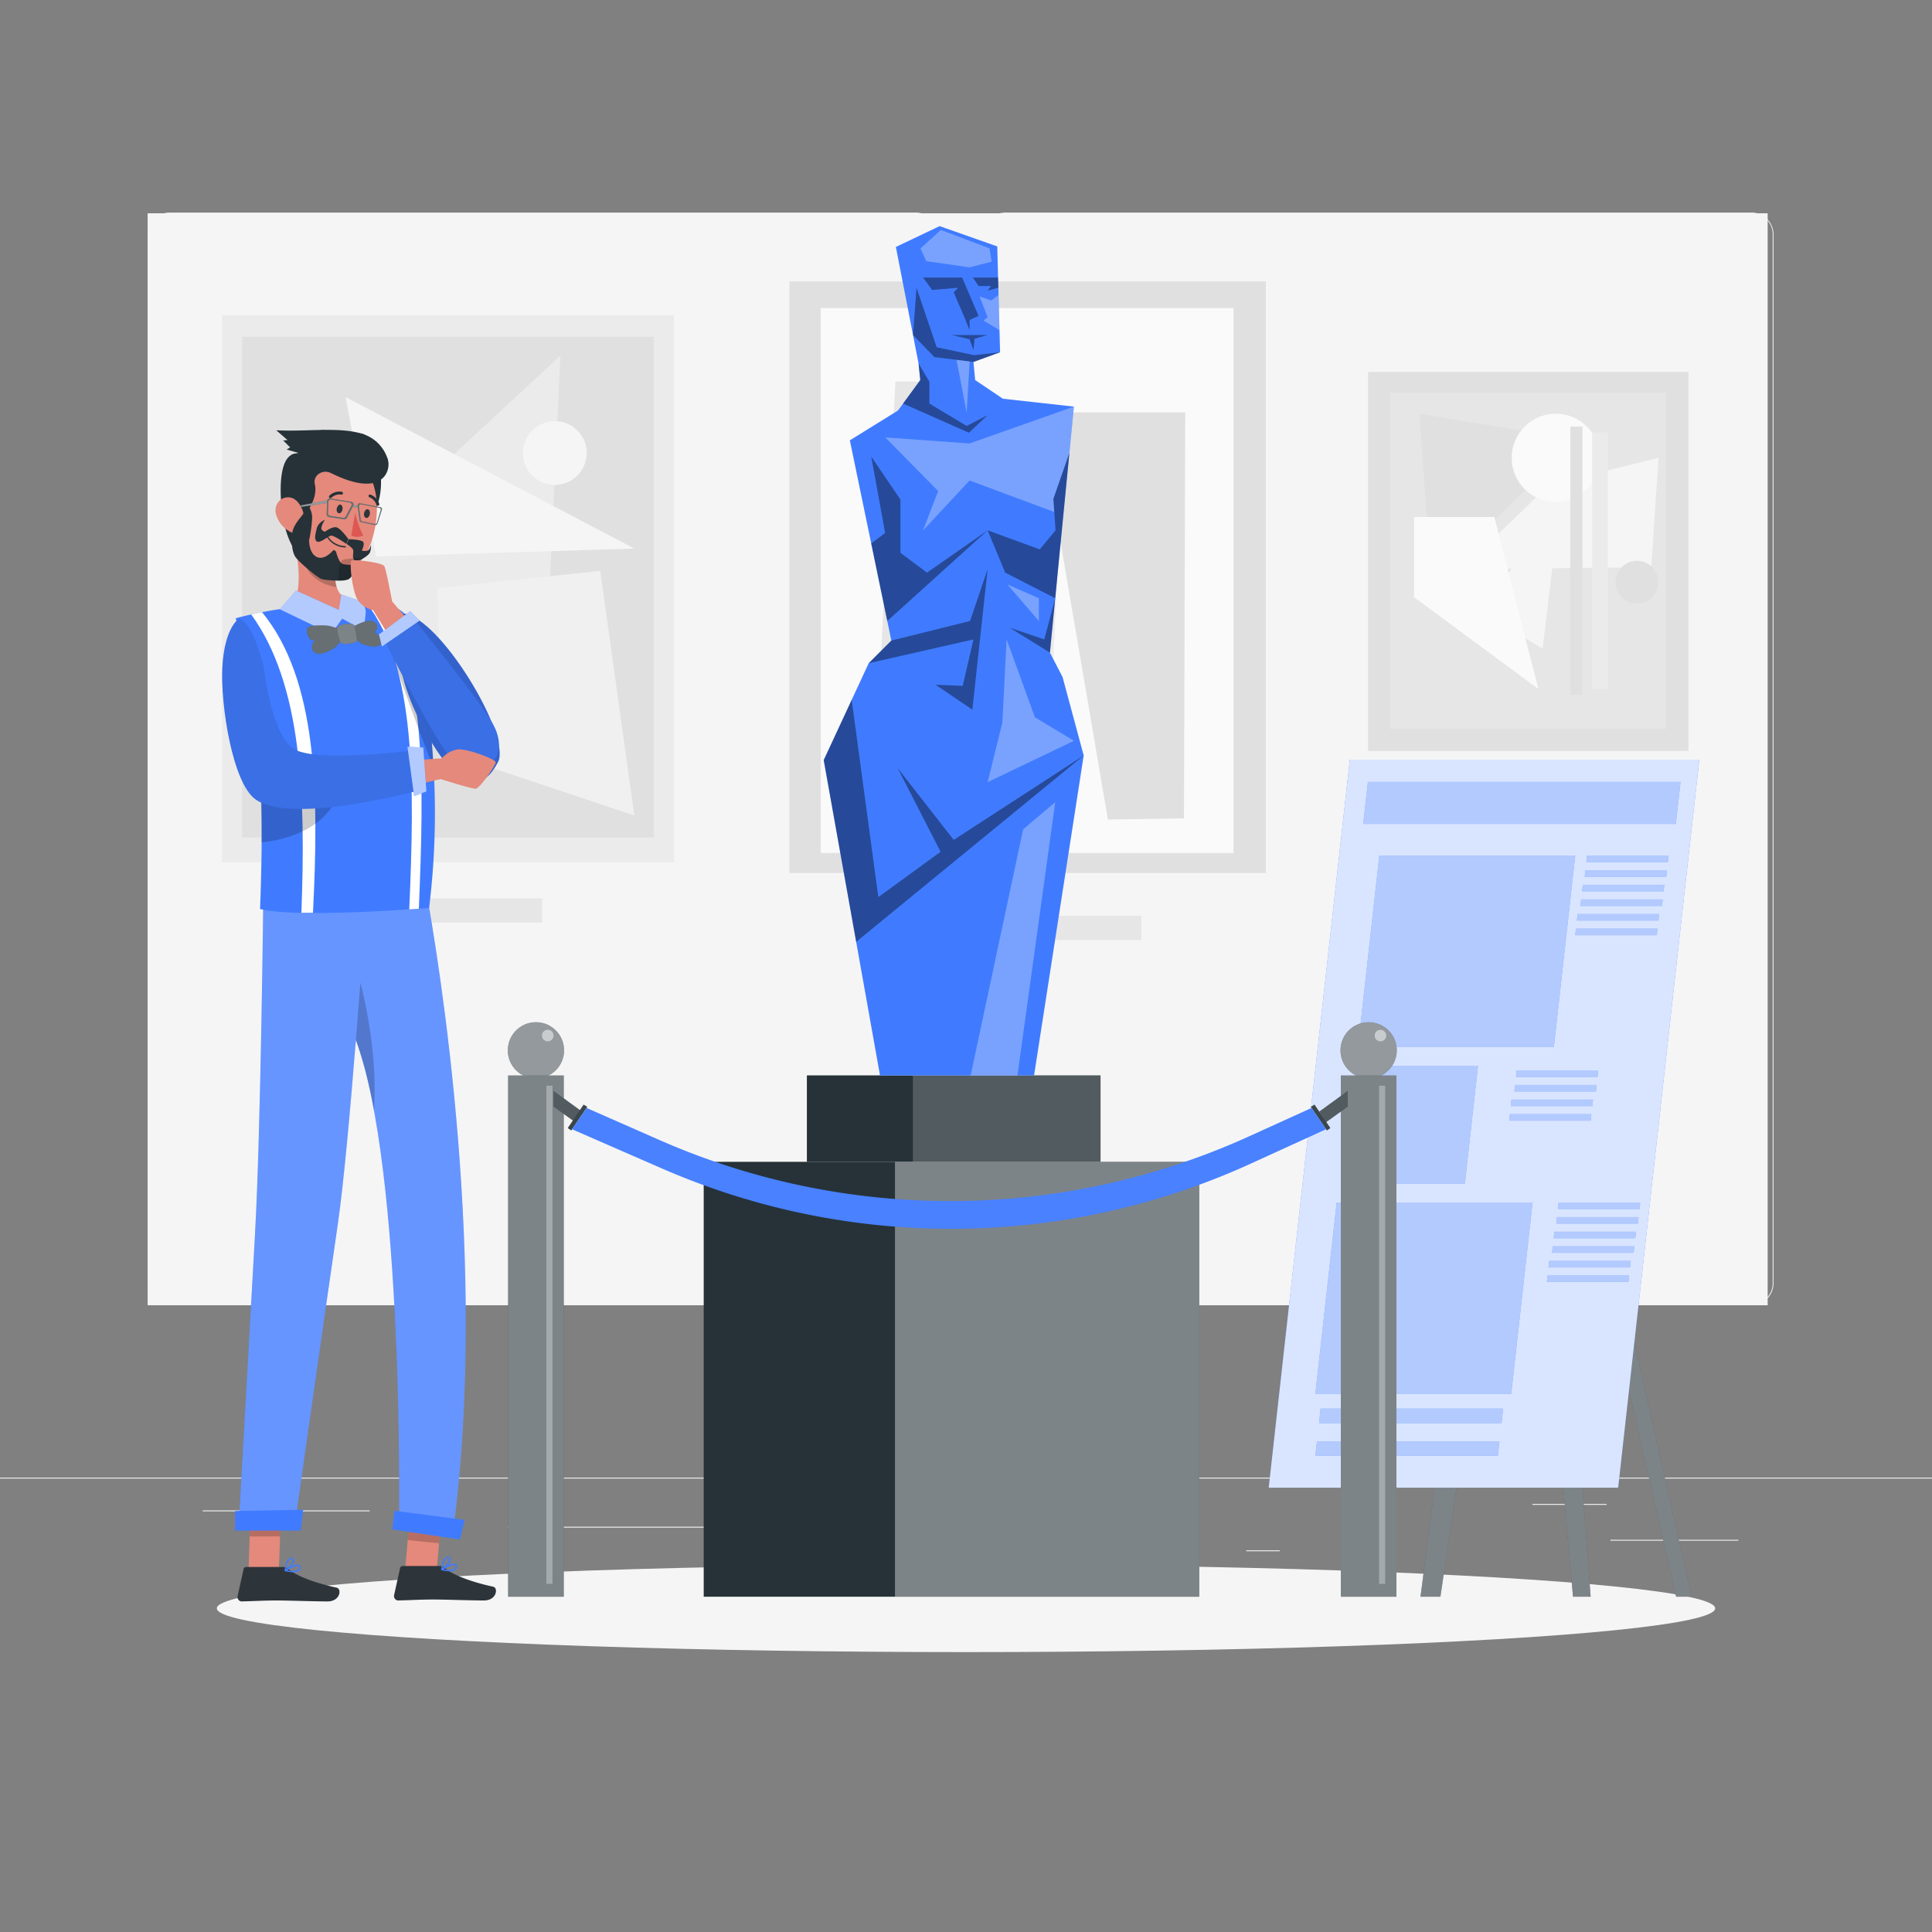 <svg xmlns="http://www.w3.org/2000/svg" viewBox="0 0 500 500"><rect x="0" y="0" width="500" height="500" fill="#808080" stroke="none"/><g id="freepik--background-complete--inject-9"><rect y="382.4" width="500" height="0.25" style="fill:#ebebeb"></rect><rect x="416.78" y="398.49" width="33.12" height="0.25" style="fill:#ebebeb"></rect><rect x="322.53" y="401.21" width="8.69" height="0.25" style="fill:#ebebeb"></rect><rect x="396.59" y="389.21" width="19.19" height="0.25" style="fill:#ebebeb"></rect><rect x="52.46" y="390.89" width="43.19" height="0.25" style="fill:#ebebeb"></rect><rect x="104.56" y="390.89" width="6.33" height="0.25" style="fill:#ebebeb"></rect><rect x="131.47" y="395.11" width="93.68" height="0.25" style="fill:#ebebeb"></rect><path d="M237,337.8H43.91a5.71,5.71,0,0,1-5.7-5.71V60.66A5.71,5.71,0,0,1,43.91,55H237a5.71,5.71,0,0,1,5.71,5.71V332.09A5.71,5.71,0,0,1,237,337.8ZM43.91,55.2a5.46,5.46,0,0,0-5.45,5.46V332.09a5.46,5.46,0,0,0,5.45,5.46H237a5.47,5.47,0,0,0,5.46-5.46V60.66A5.47,5.47,0,0,0,237,55.2Z" style="fill:#ebebeb"></path><path d="M453.31,337.8H260.21a5.72,5.72,0,0,1-5.71-5.71V60.66A5.72,5.72,0,0,1,260.21,55h193.1A5.71,5.71,0,0,1,459,60.66V332.09A5.71,5.71,0,0,1,453.31,337.8ZM260.21,55.2a5.47,5.47,0,0,0-5.46,5.46V332.09a5.47,5.47,0,0,0,5.46,5.46h193.1a5.47,5.47,0,0,0,5.46-5.46V60.66a5.47,5.47,0,0,0-5.46-5.46Z" style="fill:#ebebeb"></path><rect x="38.21" y="55.2" width="419.26" height="282.6" style="fill:#f5f5f5"></rect><rect x="354.05" y="96.26" width="82.93" height="98.09" style="fill:#e0e0e0"></rect><rect x="359.72" y="101.64" width="71.47" height="86.96" transform="translate(790.91 290.25) rotate(180)" style="fill:#e6e6e6"></rect><polygon points="370.43 150.69 407.99 113.78 367.35 107.07 370.43 150.69" style="fill:#e0e0e0"></polygon><polygon points="427.36 146.79 429.22 118.49 400.95 125.43 378.35 147.3 427.36 146.79" style="fill:#f5f5f5"></polygon><circle cx="402.64" cy="118.49" r="11.42" style="fill:#fafafa"></circle><path d="M418.09,150.69a5.54,5.54,0,1,1,5.53,5.53A5.54,5.54,0,0,1,418.09,150.69Z" style="fill:#e0e0e0"></path><polygon points="399.22 167.89 383.23 158.16 403.79 129.9 399.22 167.89" style="fill:#f5f5f5"></polygon><rect x="406.41" y="110.4" width="3.14" height="69.44" style="fill:#e0e0e0"></rect><rect x="412.03" y="111.94" width="4.07" height="66.37" style="fill:#ebebeb"></rect><polygon points="398.13 178.31 365.97 154.57 365.97 133.8 386.74 133.8 398.13 178.31" style="fill:#fafafa"></polygon><rect x="367.05" y="201.15" width="56.81" height="6.27" style="fill:#e6e6e6"></rect><rect x="236.25" y="237.02" width="59.15" height="6.27" style="fill:#e6e6e6"></rect><rect x="204.3" y="72.83" width="123.3" height="153.12" style="fill:#e0e0e0"></rect><rect x="212.41" y="79.73" width="106.83" height="141.02" style="fill:#fafafa"></rect><polygon points="247.24 124.29 247.24 186.29 271.94 184.9 274.78 124.29 247.24 124.29" style="fill:#ebebeb"></polygon><polygon points="268.74 106.73 306.74 106.73 306.41 211.79 286.73 212.1 268.74 106.73" style="fill:#e0e0e0"></polygon><polygon points="231.74 98.73 241.74 98.73 238.24 209.01 225.74 212.1 231.74 98.73" style="fill:#e6e6e6"></polygon><rect x="57.44" y="81.63" width="116.98" height="141.53" style="fill:#ebebeb"></rect><rect x="86.18" y="232.5" width="54.1" height="6.27" style="fill:#e6e6e6"></rect><rect x="62.67" y="87.14" width="106.5" height="129.6" style="fill:#e0e0e0"></rect><polygon points="145.04 92.02 68.77 162.69 141.39 170.24 145.04 92.02" style="fill:#ebebeb"></polygon><polygon points="113.23 152.19 114.41 194.44 164.17 211.05 155.34 147.74 113.23 152.19" style="fill:#f0f0f0"></polygon><circle cx="93.41" cy="188.1" r="17.01" transform="translate(-105.65 121.14) rotate(-45)" style="fill:#e6e6e6"></circle><circle cx="143.59" cy="117.24" r="8.25" style="fill:#f5f5f5"></circle><polygon points="89.4 102.74 164.17 141.97 97.36 144.01 89.4 102.74" style="fill:#f5f5f5"></polygon></g><g id="freepik--Shadow--inject-9"><ellipse id="freepik--path--inject-9" cx="250" cy="416.24" rx="193.89" ry="11.32" style="fill:#f5f5f5"></ellipse></g><g id="freepik--Banner--inject-9"><polygon points="367.62 413.23 388.83 250.23 392.62 250.23 396.56 250.23 396.79 250.23 399.35 250.23 401.12 250.23 437.78 413.23 433.78 413.23 400.73 268.49 411.66 413.23 407.09 413.23 394.19 267.9 372.78 413.23 367.62 413.23" style="fill:#263238"></polygon><polygon points="367.62 413.23 388.83 250.23 392.62 250.23 396.56 250.23 396.79 250.23 399.35 250.23 401.12 250.23 437.78 413.23 433.78 413.23 400.73 268.49 411.66 413.23 407.09 413.23 394.19 267.9 372.78 413.23 367.62 413.23" style="fill:#fff;opacity:0.4"></polygon><polygon points="328.34 385.01 418.78 385.01 439.78 196.6 349.34 196.6 328.34 385.01" style="fill:#407BFF"></polygon><polygon points="328.34 385.01 418.78 385.01 439.78 196.6 349.34 196.6 328.34 385.01" style="fill:#fff;opacity:0.8;isolation:isolate"></polygon><polygon points="352.8 213.23 433.71 213.23 434.92 202.38 354.01 202.38 352.8 213.23" style="fill:#407BFF"></polygon><polygon points="403.19 312.88 424.3 312.88 424.49 311.2 403.38 311.2 403.19 312.88" style="fill:#407BFF"></polygon><polygon points="402.77 316.67 423.88 316.67 424.07 314.99 402.96 314.99 402.77 316.67" style="fill:#407BFF"></polygon><polygon points="352.8 213.23 433.71 213.23 434.92 202.38 354.01 202.38 352.8 213.23" style="fill:#fff;opacity:0.6;isolation:isolate"></polygon><polygon points="341.36 368.31 388.59 368.31 389.01 364.55 341.77 364.55 341.36 368.31" style="fill:#407BFF"></polygon><polygon points="341.36 368.31 388.59 368.31 389.01 364.55 341.77 364.55 341.36 368.31" style="fill:#fff;opacity:0.6;isolation:isolate"></polygon><polygon points="340.41 376.76 387.64 376.76 388.06 373.01 340.83 373.01 340.41 376.76" style="fill:#407BFF"></polygon><polygon points="340.41 376.76 387.64 376.76 388.06 373.01 340.83 373.01 340.41 376.76" style="fill:#fff;opacity:0.6;isolation:isolate"></polygon><polygon points="347.85 306.31 379.11 306.31 382.51 275.8 351.25 275.8 347.85 306.31" style="fill:#407BFF"></polygon><polygon points="347.85 306.31 379.11 306.31 382.51 275.8 351.25 275.8 347.85 306.31" style="fill:#fff;opacity:0.6;isolation:isolate"></polygon><polygon points="403.19 312.88 424.3 312.88 424.49 311.2 403.38 311.2 403.19 312.88" style="fill:#fff;opacity:0.6;isolation:isolate"></polygon><polygon points="402.77 316.67 423.88 316.67 424.07 314.99 402.96 314.99 402.77 316.67" style="fill:#fff;opacity:0.6;isolation:isolate"></polygon><polygon points="392.33 278.69 413.44 278.69 413.63 277 392.52 277 392.33 278.69" style="fill:#407BFF"></polygon><polygon points="391.91 282.47 413.02 282.47 413.21 280.79 392.1 280.79 391.91 282.47" style="fill:#407BFF"></polygon><polygon points="392.33 278.69 413.44 278.69 413.63 277 392.52 277 392.33 278.69" style="fill:#fff;opacity:0.6;isolation:isolate"></polygon><polygon points="391.91 282.47 413.02 282.47 413.21 280.79 392.1 280.79 391.91 282.47" style="fill:#fff;opacity:0.6;isolation:isolate"></polygon><polygon points="390.98 286.25 412.09 286.25 412.28 284.57 391.17 284.57 390.98 286.25" style="fill:#407BFF"></polygon><polygon points="390.56 290.03 411.67 290.03 411.86 288.35 390.75 288.35 390.56 290.03" style="fill:#407BFF"></polygon><polygon points="390.98 286.25 412.09 286.25 412.28 284.57 391.17 284.57 390.98 286.25" style="fill:#fff;opacity:0.6;isolation:isolate"></polygon><polygon points="390.56 290.03 411.67 290.03 411.86 288.35 390.75 288.35 390.56 290.03" style="fill:#fff;opacity:0.6;isolation:isolate"></polygon><polygon points="402.09 320.45 423.21 320.45 423.39 318.77 402.28 318.77 402.09 320.45" style="fill:#407BFF"></polygon><polygon points="401.67 324.23 422.79 324.23 422.97 322.55 401.86 322.55 401.67 324.23" style="fill:#407BFF"></polygon><polygon points="402.09 320.45 423.21 320.45 423.39 318.77 402.28 318.77 402.09 320.45" style="fill:#fff;opacity:0.6;isolation:isolate"></polygon><polygon points="401.67 324.23 422.79 324.23 422.97 322.55 401.86 322.55 401.67 324.23" style="fill:#fff;opacity:0.6;isolation:isolate"></polygon><polygon points="400.74 328.01 421.86 328.01 422.04 326.33 400.93 326.33 400.74 328.01" style="fill:#407BFF"></polygon><polygon points="400.32 331.79 421.44 331.79 421.62 330.11 400.51 330.11 400.32 331.79" style="fill:#407BFF"></polygon><polygon points="400.74 328.01 421.86 328.01 422.04 326.33 400.93 326.33 400.74 328.01" style="fill:#fff;opacity:0.6;isolation:isolate"></polygon><polygon points="400.32 331.79 421.44 331.79 421.62 330.11 400.51 330.11 400.32 331.79" style="fill:#fff;opacity:0.6;isolation:isolate"></polygon><polygon points="410.54 223.11 431.65 223.11 431.84 221.43 410.72 221.43 410.54 223.11" style="fill:#407BFF"></polygon><polygon points="410.12 226.89 431.23 226.89 431.42 225.21 410.3 225.21 410.12 226.89" style="fill:#407BFF"></polygon><polygon points="410.54 223.11 431.65 223.11 431.84 221.43 410.72 221.43 410.54 223.11" style="fill:#fff;opacity:0.6;isolation:isolate"></polygon><polygon points="410.12 226.89 431.23 226.89 431.42 225.21 410.3 225.21 410.12 226.89" style="fill:#fff;opacity:0.6;isolation:isolate"></polygon><polygon points="409.44 230.67 430.55 230.67 430.74 228.99 409.63 228.99 409.44 230.67" style="fill:#407BFF"></polygon><polygon points="409.02 234.45 430.13 234.45 430.32 232.77 409.21 232.77 409.02 234.45" style="fill:#407BFF"></polygon><polygon points="409.44 230.67 430.55 230.67 430.74 228.99 409.63 228.99 409.44 230.67" style="fill:#fff;opacity:0.6;isolation:isolate"></polygon><polygon points="409.02 234.45 430.13 234.45 430.32 232.77 409.21 232.77 409.02 234.45" style="fill:#fff;opacity:0.6;isolation:isolate"></polygon><polygon points="408.09 238.24 429.2 238.24 429.39 236.56 408.28 236.56 408.09 238.24" style="fill:#407BFF"></polygon><polygon points="407.67 242.02 428.78 242.02 428.97 240.34 407.86 240.34 407.67 242.02" style="fill:#407BFF"></polygon><polygon points="408.09 238.24 429.2 238.24 429.39 236.56 408.28 236.56 408.09 238.24" style="fill:#fff;opacity:0.6;isolation:isolate"></polygon><polygon points="407.67 242.02 428.78 242.02 428.97 240.34 407.86 240.34 407.67 242.02" style="fill:#fff;opacity:0.6;isolation:isolate"></polygon><polygon points="340.41 360.69 391.11 360.69 396.63 311.2 345.93 311.2 340.41 360.69" style="fill:#407BFF"></polygon><polygon points="340.41 360.69 391.11 360.69 396.63 311.2 345.93 311.2 340.41 360.69" style="fill:#fff;opacity:0.6;isolation:isolate"></polygon><polygon points="351.45 270.91 402.15 270.91 407.67 221.43 356.97 221.43 351.45 270.91" style="fill:#407BFF"></polygon><polygon points="351.45 270.91 402.15 270.91 407.67 221.43 356.97 221.43 351.45 270.91" style="fill:#fff;opacity:0.6;isolation:isolate"></polygon></g><g id="freepik--Statue--inject-9"><rect x="208.82" y="278.31" width="76" height="22.39" style="fill:#263238"></rect><rect x="236.25" y="278.31" width="48.57" height="22.39" style="fill:#fff;opacity:0.2;isolation:isolate"></rect><rect x="182.12" y="300.68" width="128.25" height="112.55" style="fill:#263238"></rect><rect x="231.62" y="300.68" width="78.75" height="112.55" style="fill:#fff;opacity:0.4"></rect><polygon points="219.94 113.96 232.4 106.24 238.16 98.36 237.72 94.06 231.85 63.91 243.17 58.52 258.09 63.77 258.82 91.17 251.93 93.67 252.37 98.36 259.55 103.19 277.93 105.23 271.72 168.9 274.99 175.21 280.46 195.52 267.61 278.34 227.75 278.34 213.18 196.72 224.82 171.64 230.68 165.78 219.94 113.96" style="fill:#407BFF"></polygon><polygon points="233.03 129.28 233.03 143.06 239.91 148.19 255.6 137.25 229.63 160.71 225.47 140.64 229.07 137.93 225.47 118.14 233.03 129.28" style="opacity:0.4"></polygon><polygon points="255.6 137.25 260.14 148.19 273.09 154.83 276.76 117.18 272.6 129.13 273.18 137.25 269.08 142.18 255.6 137.25" style="opacity:0.4"></polygon><polygon points="230.68 165.78 251.05 160.71 255.6 147.31 251.64 183.66 242.11 177.21 249.15 177.5 251.93 165.48 224.82 171.64 230.68 165.78" style="opacity:0.4"></polygon><polygon points="280.46 195.52 221.58 243.75 213.18 196.72 220.42 181.12 227.31 232.17 243.43 220.44 232.29 198.75 246.82 217.37 280.46 195.52" style="opacity:0.4"></polygon><polygon points="271.72 168.9 261.31 162.45 270.25 165.48 273.09 154.83 271.72 168.9" style="opacity:0.4"></polygon><polygon points="233.71 104.45 250.76 111.99 255.6 107.44 250.17 110.23 240.53 104.45 240.53 98.8 237.72 94.06 238.16 98.36 233.71 104.45" style="opacity:0.4"></polygon><polygon points="258.82 91.17 251.93 93.67 241.82 92.42 236.28 86.7 237.2 74.47 242.41 89.86 252.08 91.91 258.82 91.17" style="opacity:0.4"></polygon><polygon points="255.6 86.7 246.27 86.7 250.93 87.8 251.93 90.59 252.22 87.66 255.6 86.7" style="opacity:0.4"></polygon><polygon points="238.89 71.83 249 71.83 253.25 81.75 250.93 82.82 250.93 85.46 249.88 82.82 246.82 75.64 247.97 74.47 241.23 75.05 238.89 71.83" style="opacity:0.4"></polygon><polygon points="251.78 71.83 253.25 74.03 256.48 74.03 255.6 75.2 258.37 74.47 258.3 71.83 251.78 71.83" style="opacity:0.4"></polygon><polygon points="229.12 113.21 242.8 127.08 238.89 137.25 250.93 124.35 272.84 132.5 272.6 129.13 276.76 117.18 277.93 105.23 250.93 114.77 229.12 113.21" style="fill:#fff;opacity:0.3"></polygon><polygon points="250.93 93.54 250.17 106.78 247.55 93.13 250.93 93.54" style="fill:#fff;opacity:0.3"></polygon><polygon points="253.52 76.74 255.6 82.09 254.56 82.97 258.67 85.46 258.37 76.37 256.55 77.76 253.52 76.74" style="fill:#fff;opacity:0.3"></polygon><polygon points="238.23 64.28 239.69 67.58 250.93 69.19 256.62 67.72 256.1 64.28 243.5 59.52 238.23 64.28" style="fill:#fff;opacity:0.3"></polygon><polygon points="260.51 165.48 259.41 187.03 255.6 202.42 277.93 191.72 267.83 185.64 260.51 165.48" style="fill:#fff;opacity:0.3"></polygon><polygon points="260.73 151.27 268.86 160.71 268.86 154.83 260.73 151.27" style="fill:#fff;opacity:0.3"></polygon><polygon points="273.09 207.6 263.31 278.34 251.2 278.34 264.79 214.63 273.09 207.6" style="fill:#fff;opacity:0.3"></polygon></g><g id="freepik--Stanchion--inject-9"><circle cx="354.2" cy="271.83" r="7.28" style="fill:#263238"></circle><circle cx="354.2" cy="271.83" r="7.28" style="fill:#fff;opacity:0.5"></circle><path d="M358.75,268a1.49,1.49,0,1,1-1.48-1.48A1.49,1.49,0,0,1,358.75,268Z" style="fill:#fff;opacity:0.5"></path><rect x="347" y="278.34" width="14.4" height="134.89" style="fill:#263238"></rect><rect x="347" y="278.34" width="14.4" height="134.89" style="fill:#fff;opacity:0.4"></rect><rect x="356.9" y="280.98" width="1.58" height="128.92" style="fill:#fff;opacity:0.3"></rect><circle cx="138.7" cy="271.83" r="7.28" style="fill:#263238"></circle><circle cx="138.7" cy="271.83" r="7.28" style="fill:#fff;opacity:0.5"></circle><path d="M143.25,268a1.49,1.49,0,1,1-3,0,1.49,1.49,0,0,1,3,0Z" style="fill:#fff;opacity:0.5"></path><rect x="131.5" y="278.34" width="14.4" height="134.89" style="fill:#263238"></rect><rect x="131.5" y="278.34" width="14.4" height="134.89" style="fill:#fff;opacity:0.4"></rect><rect x="141.4" y="280.98" width="1.58" height="128.92" style="fill:#fff;opacity:0.3"></rect><polygon points="348.8 282.32 341.43 287.68 343.18 290.43 348.8 286.38 348.8 282.32" style="fill:#263238"></polygon><polygon points="348.8 282.32 341.43 287.68 343.18 290.43 348.8 286.38 348.8 282.32" style="fill:#fff;opacity:0.2"></polygon><polygon points="340.19 285.87 344.3 291.94 343.4 292.56 339.24 286.46 340.19 285.87" style="fill:#263238"></polygon><polygon points="340.19 285.87 344.3 291.94 343.4 292.56 339.24 286.46 340.19 285.87" style="fill:#fff;opacity:0.1"></polygon><polygon points="143.25 282.32 150.62 287.68 148.87 290.43 143.25 286.38 143.25 282.32" style="fill:#263238"></polygon><polygon points="143.25 282.32 150.62 287.68 148.87 290.43 143.25 286.38 143.25 282.32" style="fill:#fff;opacity:0.2"></polygon><polygon points="151.04 285.87 146.93 291.94 147.83 292.56 151.99 286.46 151.04 285.87" style="fill:#263238"></polygon><polygon points="151.04 285.87 146.93 291.94 147.83 292.56 151.99 286.46 151.04 285.87" style="fill:#fff;opacity:0.1"></polygon><path d="M151.8,286.74l-3.75,5.51,23.27,10.15a186.91,186.91,0,0,0,152.46-1.29l19.4-8.86-3.75-5.51-16.22,7.37a187,187,0,0,1-152.38,1Z" style="fill:#407BFF"></path><path d="M151.8,286.74l-3.75,5.51,23.27,10.15a186.91,186.91,0,0,0,152.46-1.29l19.4-8.86-3.75-5.51-16.22,7.37a187,187,0,0,1-152.38,1Z" style="fill:#fff;opacity:0.05"></path></g><g id="freepik--Character--inject-9"><polygon points="104.78 407.03 112.9 407.88 114.42 390.39 106.31 389.53 104.78 407.03" style="fill:#e4897b"></polygon><polygon points="64.31 406.44 72.17 406.44 72.82 388.23 64.95 388.23 64.31 406.44" style="fill:#e4897b"></polygon><path d="M73.26,405.53H63.71a.68.68,0,0,0-.67.54l-1.55,7a1.15,1.15,0,0,0,.89,1.37,1.09,1.09,0,0,0,.26,0c3.09-.05,5.34-.24,9.22-.24,2.39,0,9.6.25,12.9.25s3.73-3.26,2.38-3.56c-6.06-1.32-10.62-3.15-12.56-4.89A1.91,1.91,0,0,0,73.26,405.53Z" style="fill:#2e353a"></path><path d="M73.8,406.62a.19.19,0,0,1-.14-.16.15.15,0,0,1,.09-.18c.28-.18,2.82-1.74,3.69-1.29a.57.57,0,0,1,.32.52,1.12,1.12,0,0,1-.39,1,2.39,2.39,0,0,1-1.51.4A9.47,9.47,0,0,1,73.8,406.62Zm.54-.26a3.82,3.82,0,0,0,2.8-.14.8.8,0,0,0,.25-.67c0-.15-.07-.22-.12-.22a.42.42,0,0,0-.24-.05A7.5,7.5,0,0,0,74.34,406.36Z" style="fill:#407BFF"></path><path d="M73.75,406.66a.18.18,0,0,1-.09-.17c0-.11.2-2.37,1.11-3.11a1,1,0,0,1,.79-.24.61.61,0,0,1,.6.49c.16.83-1.41,2.56-2.22,3h-.09A.19.19,0,0,1,73.75,406.66ZM75,403.6a4.31,4.31,0,0,0-.93,2.46c.81-.61,1.81-1.92,1.71-2.43,0-.05,0-.19-.27-.19h-.09A.58.58,0,0,0,75,403.6Z" style="fill:#407BFF"></path><path d="M113.76,405.28h-9.55a.68.68,0,0,0-.67.54l-1.55,7a1.15,1.15,0,0,0,.89,1.37,1.09,1.09,0,0,0,.26,0c3.09-.05,5.34-.24,9.22-.24,2.39,0,9.6.25,12.9.25s3.73-3.26,2.38-3.56c-6.06-1.32-10.62-3.15-12.56-4.89A1.91,1.91,0,0,0,113.76,405.28Z" style="fill:#2e353a"></path><path d="M114.3,406.37a.19.19,0,0,1-.14-.16.15.15,0,0,1,.09-.18c.28-.18,2.82-1.74,3.69-1.29a.57.57,0,0,1,.32.52,1.12,1.12,0,0,1-.39,1,2.39,2.39,0,0,1-1.51.4A9.47,9.47,0,0,1,114.3,406.37Zm.54-.26a3.82,3.82,0,0,0,2.8-.14.8.8,0,0,0,.25-.67c0-.15-.07-.22-.12-.22a.42.42,0,0,0-.24-.05A7.5,7.5,0,0,0,114.84,406.11Z" style="fill:#407BFF"></path><path d="M114.25,406.41a.18.18,0,0,1-.09-.17c0-.11.2-2.37,1.11-3.11a1,1,0,0,1,.79-.24.61.61,0,0,1,.6.49c.16.83-1.41,2.56-2.22,3h-.09A.19.19,0,0,1,114.25,406.41Zm1.26-3.06a4.31,4.31,0,0,0-.93,2.46c.81-.61,1.81-1.92,1.71-2.43,0-.05,0-.19-.27-.19h-.09A.58.58,0,0,0,115.51,403.35Z" style="fill:#407BFF"></path><polygon points="106.31 389.53 114.42 390.39 113.63 399.41 105.52 398.56 106.31 389.53" style="opacity:0.2;isolation:isolate"></polygon><polygon points="64.95 388.24 72.82 388.24 72.48 397.63 64.61 397.63 64.95 388.24" style="opacity:0.2;isolation:isolate"></polygon><path d="M68.19,228.5h41.73c4,21.66,16.38,98.32,7.47,166.63l-14.12-1.75s1.3-90.68-11.17-124.2c-1.43,17.94-3.14,37-4.61,47.18-3.63,25-11.4,79.64-11.4,79.64H61.71s2.94-52.3,4.3-76.87C67.49,292.46,68.13,234,68.19,228.5Z" style="fill:#407BFF"></path><path d="M61.71,396H76.09s7.77-54.64,11.4-79.64c1.48-10.15,3.18-29.24,4.62-47.18a111.8,111.8,0,0,1,4.66,18.05c7.45,40.21,6.5,106.15,6.5,106.15l14.12,2c8.91-68.31-3.5-145.38-7.47-166.38H68.2c-.06,5-.7,63.71-2.19,90.38C64.65,344,61.71,396,61.71,396Z" style="fill:#fff;opacity:0.2;isolation:isolate"></path><polygon points="119.01 398.42 101.52 395.82 102.06 390.98 120.25 393.36 119.01 398.42" style="fill:#407BFF"></polygon><polygon points="77.82 396.12 60.86 396.12 60.86 391.05 78.46 390.72 77.82 396.12" style="fill:#407BFF"></polygon><path d="M61,160a176.11,176.11,0,0,1,5,25.87c.33,2.68.6,5.31.82,7.86.29,3.24.49,6.36.65,9.32.2,3.75.26,8.18.25,12.54,0,10-.42,19.65-.42,19.65,8,2,31.12.67,43.75-.25a201,201,0,0,0,1.16-36.41,208,208,0,0,0-2.65-23.93,102.87,102.87,0,0,0-2.82-12.52,8,8,0,0,0-6.64-5.51c-1.53-.19-3.3-.38-5.16-.49-.72,0-1.44-.07-2.17-.08A154.22,154.22,0,0,0,74.9,157.3c-1.12.13-2.26.3-3.36.48A102.46,102.46,0,0,0,61,160Z" style="fill:#407BFF"></path><path d="M98.48,122.58s1.33,8.92-4.42,13.09-5.75-16-5.75-16Z" style="fill:#263238"></path><path d="M75.1,157.42c3.83,3.48,13.21,2.19,13.21,2.19s5.86-1.6,4.63-3.43c-3.45-.57-5.12-2.18-5.81-4.24a10,10,0,0,1-.35-3.94,20.71,20.71,0,0,1,.29-2.2l-11.6-8.59C77,142.88,78.85,153.31,75.1,157.42Z" style="fill:#e4897b"></path><path d="M78.15,142.67c.46,7,6.18,8.88,9,9.27a10,10,0,0,1-.35-3.94Z" style="opacity:0.2;isolation:isolate"></path><path d="M77.37,144.28a9.83,9.83,0,0,0,11.29,3.81A11,11,0,0,0,94.91,143a11.2,11.2,0,0,0,.52-1c2.83-6.62,3.73-18.2-3.27-22.54a10.66,10.66,0,0,0-16.28,8C75,135.19,74.15,139.7,77.37,144.28Z" style="fill:#e4897b"></path><path d="M87.16,131.58c-.15.62.13,1.19.55,1.26s.82-.39.93-1-.14-1.19-.54-1.25S87.27,131,87.16,131.58Z" style="fill:#2e353a"></path><path d="M94.23,132.79c-.15.61.14,1.19.54,1.26s.83-.39.94-1-.14-1.19-.55-1.26S94.33,132.2,94.23,132.79Z" style="fill:#2e353a"></path><path d="M91.93,132.71A22.6,22.6,0,0,0,94,138.57a3.69,3.69,0,0,1-3.1.05Z" style="fill:#de5753"></path><path d="M85.36,128.92a.4.4,0,0,0,.38-.08A3,3,0,0,1,88.3,128a.37.37,0,0,0,.45-.27.38.38,0,0,0-.27-.45h0a3.68,3.68,0,0,0-3.23,1,.38.38,0,0,0,0,.53h0A.49.49,0,0,0,85.36,128.92Z" style="fill:#263238"></path><path d="M89.33,141.68h0a5.69,5.69,0,0,1-4.63-2.52.21.21,0,0,1,.07-.27A.2.2,0,0,1,85,139h0a5.48,5.48,0,0,0,4.31,2.32.2.2,0,0,1,.2.19v0a.18.18,0,0,1-.18.19Z" style="fill:#2e353a"></path><path d="M97.68,130.87a.31.31,0,0,0,.21,0,.36.36,0,0,0,.26-.45h0A3.67,3.67,0,0,0,95.86,128a.36.36,0,0,0-.46.25h0a.38.38,0,0,0,.24.46h0a3,3,0,0,1,1.79,2A.35.35,0,0,0,97.68,130.87Z" style="fill:#263238"></path><path d="M85.64,122.42c-2.16-1.09-4.74.62-4.16,2.91.75,3-1.42,7.25-3.84,8.75,0,0,.09-1.25-1-1.08s-1.58,6.67.09,10c0,0-2.75-3.17-3.67-10.17s-.33-12.58,1.58-14.5,2.42.09,3.84-2.58,4.25-5.67,6.66-3.92,4.92,2.09,6.84.75,4.08.84,3.83,3.25,3.75.67,4.58,3.17S99.33,129.26,85.64,122.42Z" style="fill:#263238"></path><path d="M71.45,133.17A7.42,7.42,0,0,0,75,137.58c2.28,1.23,4-.69,3.84-3.15-.16-2.18-1.52-5.52-4-5.71S70.8,130.85,71.45,133.17Z" style="fill:#e4897b"></path><path d="M90.26,139.55s3.3.06,3.74.72-.37,2.2-.37,2.2a2.48,2.48,0,0,0,1.56,0c.55-.3.82-1.46.82-1.46a5,5,0,0,1-.27,1.95c-.36.86-2.7,2.36-3.77,2.09s-.34-2.14-.6-2.77-1.69-1.53-1.69-1.53Z" style="fill:#263238"></path><path d="M86.93,136.44c1.14.1,3.24,3.1,3.24,3.1l-.56,1.21s-3.08-2.16-3.87-2.12-2.94,2.08-3.74,1.49-.32-2,0-3.48a3.37,3.37,0,0,1,2.1-2.08,5.27,5.27,0,0,0-.94,2.05c0,.8.94,1,.94,1S85.8,136.34,86.93,136.44Z" style="fill:#263238"></path><path d="M79.78,130.93a5.1,5.1,0,0,1,1,3.12,33.21,33.21,0,0,1-.78,5.71s-.11,3.41,2,4.39,4.31-1.83,4.31-1.83l.62.35s.69,2.72,1.57,3.19,3.77.28,3.77.28-.83,3-2,3.72-5.89.33-7,0-5.93-4.41-6.81-5.71-1.12-3.89-.83-6.2,2.61-4.38,2.9-5.1a4.72,4.72,0,0,0,.15-1.92Z" style="fill:#263238"></path><path d="M83,120.27,100.39,119A9.91,9.91,0,0,0,94,112.35c-6.1-2-14.45-.56-22.51-1l2.93,2.55-1.14.08,1.81,1.8-.9.56,3.08.88Z" style="fill:#263238"></path><polygon points="77.77 130.8 84.68 129.5 84.68 130.17 77.98 131.19 77.77 130.8" style="fill:#263238"></polygon><polygon points="77.77 130.8 84.68 129.5 84.68 130.17 77.98 131.19 77.77 130.8" style="fill:#fff;opacity:0.5"></polygon><polygon points="91.2 130.69 92.69 130.9 92.78 131.4 91.07 131.16 91.2 130.69" style="fill:#263238"></polygon><polygon points="91.2 130.69 92.69 130.9 92.78 131.4 91.07 131.16 91.2 130.69" style="fill:#fff;opacity:0.5"></polygon><path d="M90.88,129.85,85.49,129a.71.71,0,0,0-.83.68l-.13,3.4a.72.72,0,0,0,.61.73l3.9.59a.73.73,0,0,0,.74-.38l1.62-3.1A.71.71,0,0,0,90.88,129.85Zm0,1.13-1.42,2.7a.61.61,0,0,1-.64.33l-3.41-.51a.64.64,0,0,1-.53-.64l.11-3a.63.63,0,0,1,.73-.59l4.7.77A.63.63,0,0,1,90.91,131Z" style="fill:#263238"></path><path d="M90.88,129.85,85.49,129a.71.71,0,0,0-.83.68l-.13,3.4a.72.72,0,0,0,.61.73l3.9.59a.73.73,0,0,0,.74-.38l1.62-3.1A.71.71,0,0,0,90.88,129.85Zm0,1.13-1.42,2.7a.61.61,0,0,1-.64.33l-3.41-.51a.64.64,0,0,1-.53-.64l.11-3a.63.63,0,0,1,.73-.59l4.7.77A.63.63,0,0,1,90.91,131Z" style="fill:#fff;opacity:0.3"></path><path d="M98.44,131.25l-5.28-1a.51.51,0,0,0-.61.58l.51,3.86a.53.53,0,0,0,.41.45l3.61.73a.53.53,0,0,0,.6-.35l1.16-3.61A.52.52,0,0,0,98.44,131.25Zm.09.78-1,3.26a.49.49,0,0,1-.55.32l-3.25-.67a.46.46,0,0,1-.37-.4l-.47-3.49a.47.47,0,0,1,.56-.52l4.76.9A.46.46,0,0,1,98.53,132Z" style="fill:#263238"></path><path d="M98.44,131.25l-5.28-1a.51.51,0,0,0-.61.58l.51,3.86a.53.53,0,0,0,.41.45l3.61.73a.53.53,0,0,0,.6-.35l1.16-3.61A.52.52,0,0,0,98.44,131.25Zm.09.78-1,3.26a.49.49,0,0,1-.55.32l-3.25-.67a.46.46,0,0,1-.37-.4l-.47-3.49a.47.47,0,0,1,.56-.52l4.76.9A.46.46,0,0,1,98.53,132Z" style="fill:#fff;opacity:0.3"></path><path d="M87.63,150.24a4.71,4.71,0,0,0,2.67-.38,4.59,4.59,0,0,0,1.76-3c.55-.71,1.1-1.48,1.68-2.14.16-.11.19-.11.45-.27-1.89,0-5,.11-5.67.55S87.64,148.55,87.63,150.24Z" style="opacity:0.2;isolation:isolate"></path><path d="M76.6,152.83l11.08,5,.65-4,4.08,1.43a3.35,3.35,0,0,1,2.22,3.51l-.46,4.4-5.62-3.08-2.81,4-13.32-6.41Z" style="fill:#407BFF"></path><path d="M76.6,152.83l11.08,5,.65-4,4.08,1.43a3.35,3.35,0,0,1,2.22,3.51l-.46,4.4-5.62-3.08-2.81,4-13.32-6.41Z" style="fill:#fff;opacity:0.6;isolation:isolate"></path><path d="M92.11,269.18a111.8,111.8,0,0,1,4.66,18.05c1.16-16-3.5-32.9-3.5-32.9Z" style="opacity:0.2;isolation:isolate"></path><path d="M65,159c13.09,18,14.16,46.6,13,77.22h3c1.56-31,1.16-60.31-13.2-77.81Z" style="fill:#fff"></path><path d="M94.91,156.14c12.78,16.47,12.41,47.27,11,79.21l2.49-.17c1.3-32,2.14-63.43-10.46-78.79Z" style="fill:#fff"></path><path d="M79.49,162.64c.28-1,5.07-.86,5.94-.61l2.09.61.72,2.91a4.55,4.55,0,0,1-1.32,1.82c-1,.87-3.93,2.39-5.34,1.57s-.62-2.58-.62-2.58l.62-.8a1.43,1.43,0,0,1-1.19,0A3.18,3.18,0,0,1,79.49,162.64Z" style="fill:#263238"></path><path d="M79.49,162.64c.28-1,5.07-.86,5.94-.61l2.09.61.72,2.91a4.55,4.55,0,0,1-1.32,1.82c-1,.87-3.93,2.39-5.34,1.57s-.62-2.58-.62-2.58l.62-.8a1.43,1.43,0,0,1-1.19,0A3.18,3.18,0,0,1,79.49,162.64Z" style="fill:#fff;opacity:0.3"></path><path d="M91.53,162.39a2.61,2.61,0,0,1,1.25-.9c1-.45,3-1.28,4-.56a1.52,1.52,0,0,1,.5,2.34c-.57.59-.9.53-.9.53a1.07,1.07,0,0,1,1.18.21c.71.51,1.7,1.93.74,2.89s-4,0-4.61-.23a5.76,5.76,0,0,1-1.61-1.36Z" style="fill:#263238"></path><path d="M91.53,162.39a2.61,2.61,0,0,1,1.25-.9c1-.45,3-1.28,4-.56a1.52,1.52,0,0,1,.5,2.34c-.57.59-.9.53-.9.53a1.07,1.07,0,0,1,1.18.21c.71.51,1.7,1.93.74,2.89s-4,0-4.61-.23a5.76,5.76,0,0,1-1.61-1.36Z" style="fill:#fff;opacity:0.3"></path><path d="M87.4,162.17c-.48.69.53,4.15,1.11,4.44a8.23,8.23,0,0,0,3.77-.49c.28-.28-.37-4.07-.81-4.48S87.89,161.48,87.4,162.17Z" style="fill:#263238"></path><path d="M87.4,162.17c-.48.69.53,4.15,1.11,4.44a8.23,8.23,0,0,0,3.77-.49c.28-.28-.37-4.07-.81-4.48S87.89,161.48,87.4,162.17Z" style="fill:#fff;opacity:0.4"></path><path d="M101.52,169.59c.13.38,5.43,16,10.62,28.92a208,208,0,0,0-2.65-23.93Z" style="opacity:0.2;isolation:isolate"></path><path d="M67.43,205.47c.2,3.75.26,8.18.25,12.54,14.74-1.6,18.42-9.64,18.42-9.64L66.78,196.15C67.07,199.39,67.27,202.51,67.43,205.47Z" style="opacity:0.2;isolation:isolate"></path><path d="M104.33,158.8c9.46.76,28.06,31.69,24.56,38.41s-9.36,9.85-19.48-9.15S104.33,158.8,104.33,158.8Z" style="fill:#407BFF"></path><path d="M104.33,158.8c9.46.76,28.06,31.69,24.56,38.41s-9.36,9.85-19.48-9.15S104.33,158.8,104.33,158.8Z" style="opacity:0.2;isolation:isolate"></path><path d="M106,173.22,96.54,157.9a6.65,6.65,0,0,1-3.88-2.49c-1.45-2-2.35-10-1.67-10.34s8,.5,8.49,1.48,2,9.1,2,9.1l10.84,12.7Z" style="fill:#e4897b"></path><path d="M127.15,186.64c-4.61-7.57-20.79-27.29-20.79-27.29l-7.52,5.06s13.54,27.46,18.62,32.8S133.65,197.34,127.15,186.64Z" style="fill:#407BFF"></path><path d="M127.15,186.64c-4.61-7.57-20.79-27.29-20.79-27.29l-7.52,5.06s13.54,27.46,18.62,32.8S133.65,197.34,127.15,186.64Z" style="opacity:0.1;isolation:isolate"></path><polygon points="108.58 160.62 106.16 158.18 98.08 164.18 98.84 167.31 108.58 160.62" style="fill:#407BFF"></polygon><polygon points="108.58 160.62 106.16 158.18 98.08 164.18 98.84 167.31 108.58 160.62" style="fill:#fff;opacity:0.6;isolation:isolate"></polygon><path d="M96.43,197.49l17.93-1.24a6.71,6.71,0,0,1,4-2.29c2.48-.33,9.93,2.54,9.93,3.31s-4.14,6.85-5.24,6.85-9-2.49-9-2.49l-16.28,3.73Z" style="fill:#e4897b"></path><path d="M61.87,160.09s-3.78,2.15-4.33,12.66c-.49,9.48,2.56,29.65,8.5,34.06,9.5,7,44-2.67,44-2.67L108.71,194s-26.12,3.46-32.34,0-8.08-21.21-8.08-21.21S65.69,161.18,61.87,160.09Z" style="fill:#407BFF"></path><path d="M61.87,160.09s-3.78,2.15-4.33,12.66c-.49,9.48,2.56,29.65,8.5,34.06,9.5,7,44-2.67,44-2.67L108.71,194s-26.12,3.46-32.34,0-8.08-21.21-8.08-21.21S65.69,161.18,61.87,160.09Z" style="opacity:0.1;isolation:isolate"></path><polygon points="105.45 193.26 107.18 206.04 110.35 204.81 109.54 193.46 105.45 193.26" style="fill:#407BFF"></polygon><polygon points="105.45 193.26 107.18 206.04 110.35 204.81 109.54 193.46 105.45 193.26" style="fill:#fff;opacity:0.6;isolation:isolate"></polygon></g></svg>

